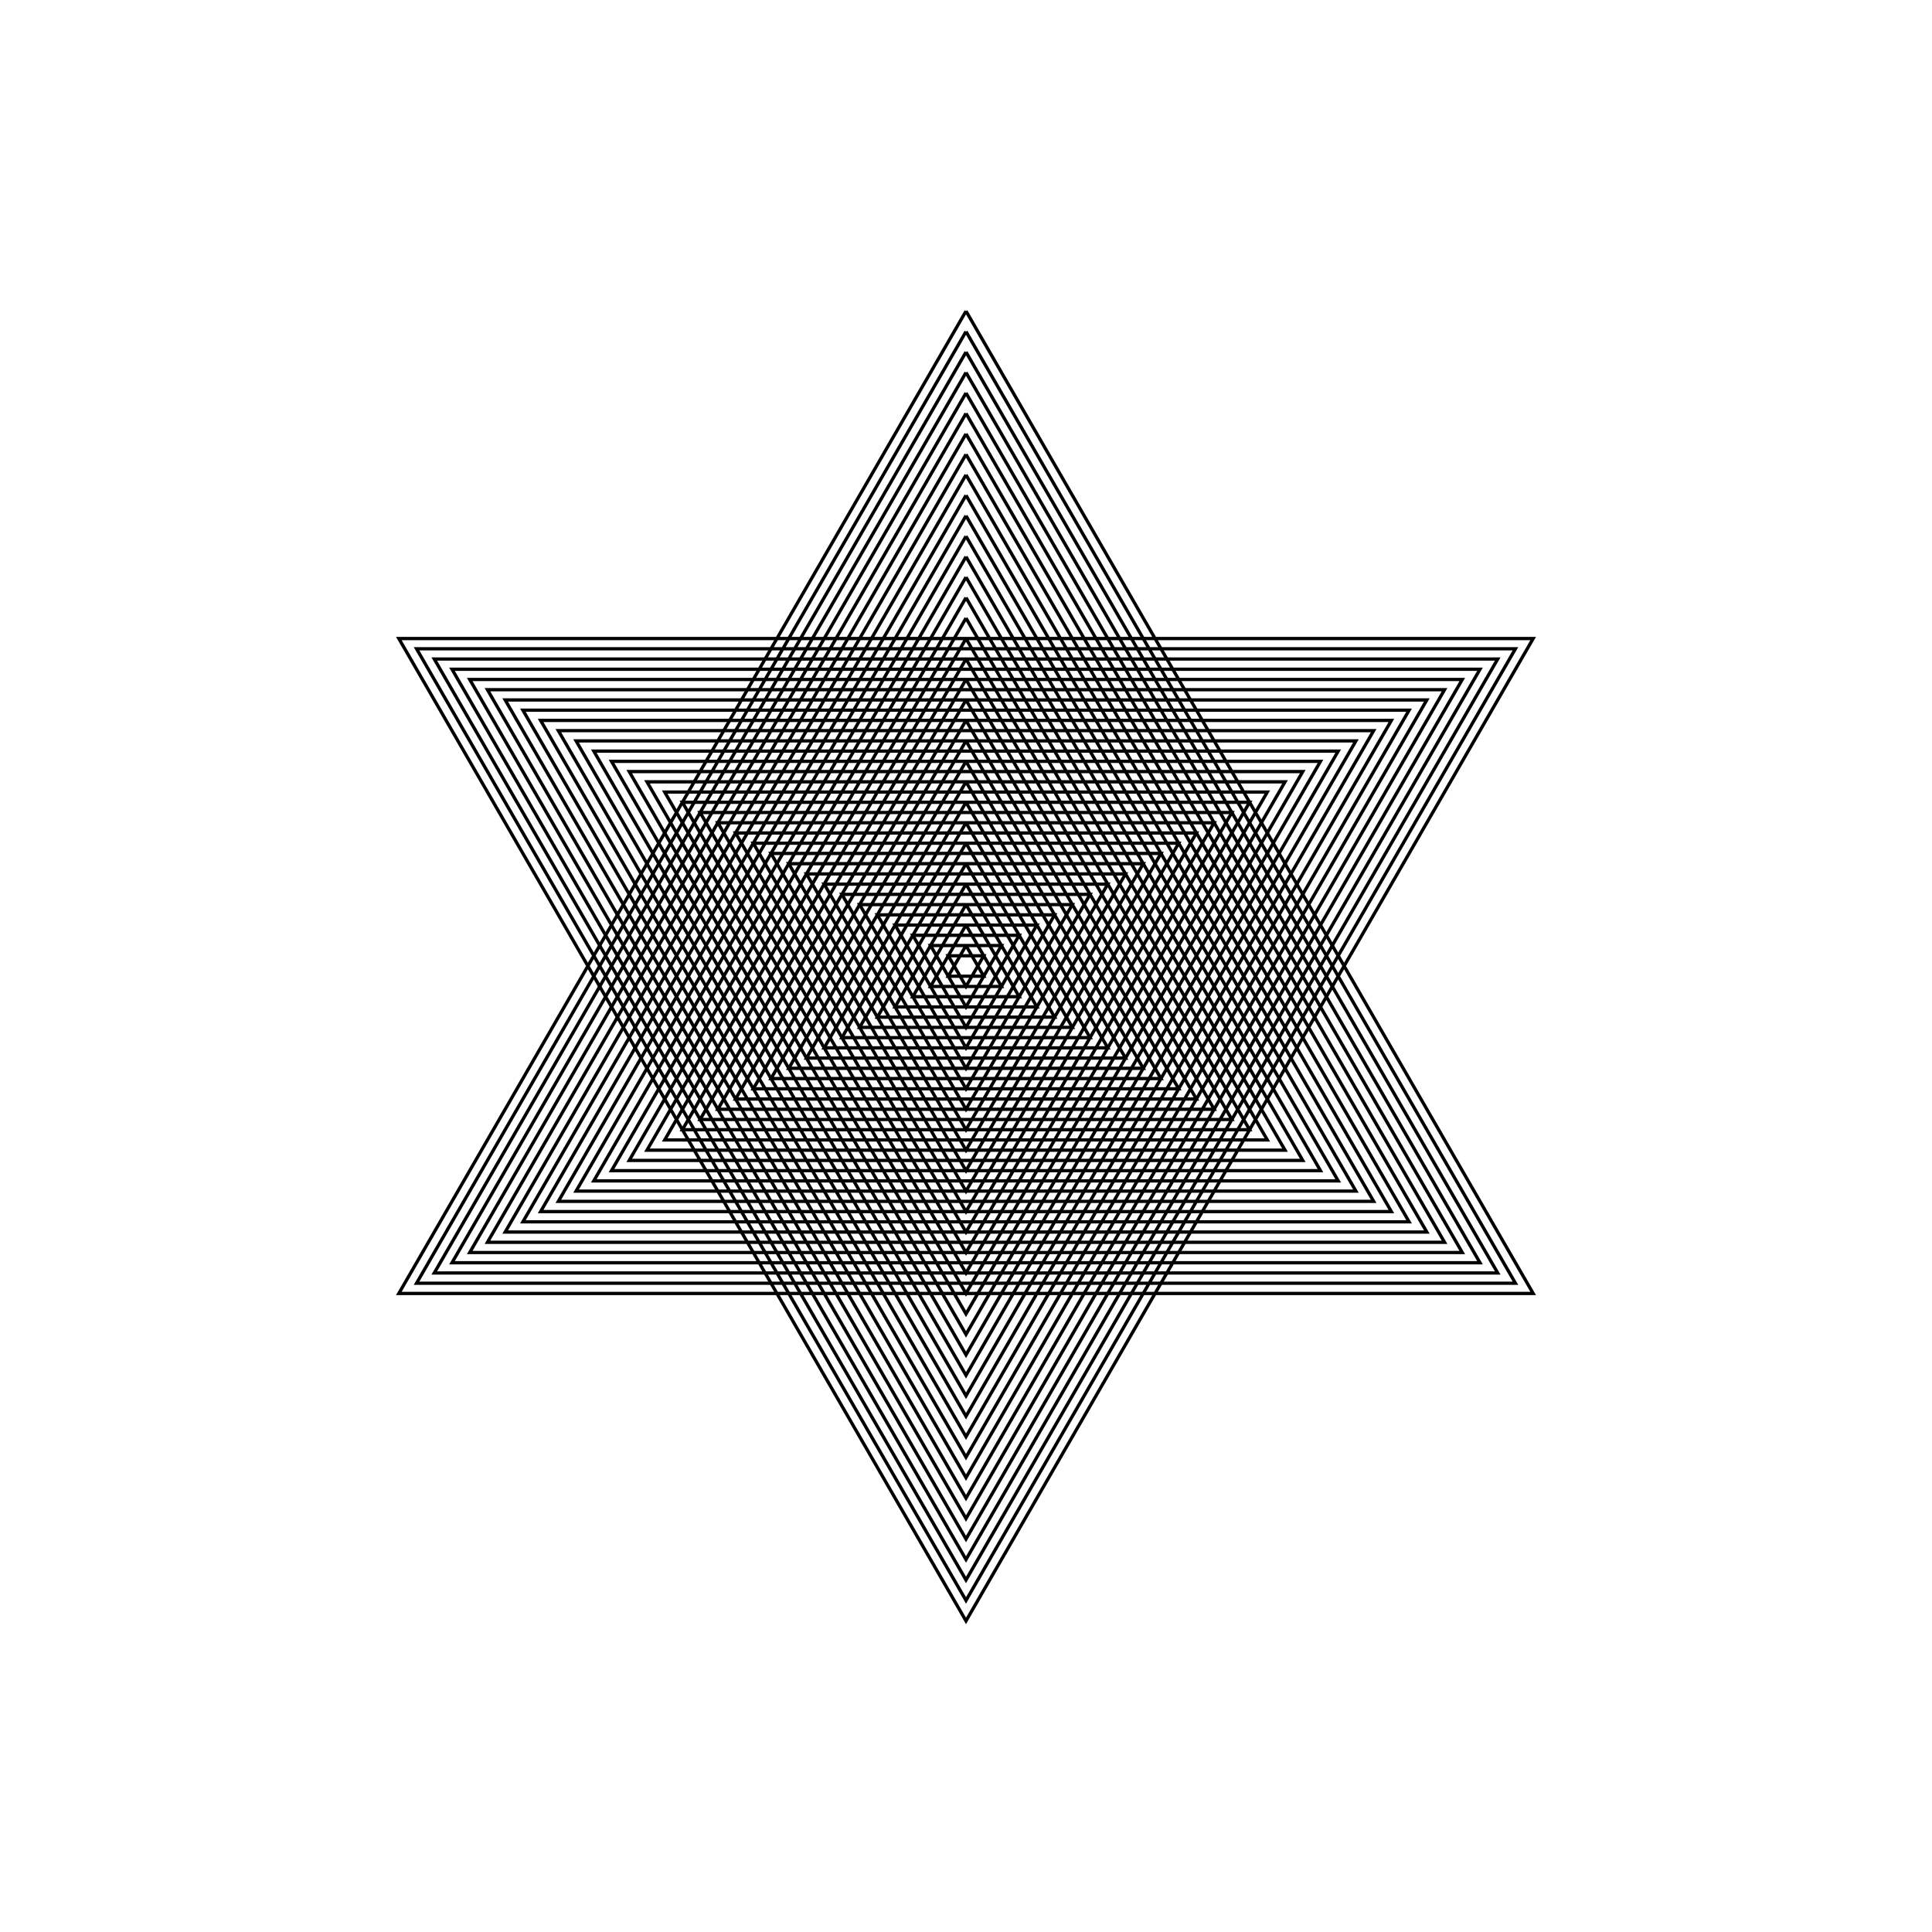 <ns0:svg xmlns:ns0="http://www.w3.org/2000/svg" width="590" xmlns="http://www.w3.org/2000/svg" height="590"><defs/><g id="canvas" transform="matrix(1,0,0,-1,0,590) translate(295,295)"><g id="stargroup"><path style="stroke:black; fill:none" d="M0,6.25 L5.413,-3.125 L-5.413,-3.125 L0,6.25 M5.413,3.125 L0,-6.25 L-5.413,3.125 Z"/><path style="stroke:black; fill:none" d="M0,12.5 L10.825,-6.25 L-10.825,-6.25 L0,12.5 M10.825,6.25 L0,-12.5 L-10.825,6.25 Z"/><path style="stroke:black; fill:none" d="M0,18.75 L16.238,-9.375 L-16.238,-9.375 L0,18.75 M16.238,9.375 L0,-18.75 L-16.238,9.375 Z"/><path style="stroke:black; fill:none" d="M0,25 L21.651,-12.5 L-21.651,-12.5 L0,25 M21.651,12.5 L0,-25 L-21.651,12.5 Z"/><path style="stroke:black; fill:none" d="M0,31.25 L27.063,-15.625 L-27.063,-15.625 L0,31.25 M27.063,15.625 L0,-31.25 L-27.063,15.625 Z"/><path style="stroke:black; fill:none" d="M0,37.5 L32.476,-18.75 L-32.476,-18.75 L0,37.5 M32.476,18.75 L0,-37.5 L-32.476,18.75 Z"/><path style="stroke:black; fill:none" d="M0,43.75 L37.889,-21.875 L-37.889,-21.875 L0,43.75 M37.889,21.875 L0,-43.75 L-37.889,21.875 Z"/><path style="stroke:black; fill:none" d="M0,50 L43.301,-25 L-43.301,-25 L0,50 M43.301,25 L0,-50 L-43.301,25 Z"/><path style="stroke:black; fill:none" d="M0,56.25 L48.714,-28.125 L-48.714,-28.125 L0,56.25 M48.714,28.125 L0,-56.25 L-48.714,28.125 Z"/><path style="stroke:black; fill:none" d="M0,62.5 L54.127,-31.25 L-54.127,-31.25 L0,62.5 M54.127,31.25 L0,-62.5 L-54.127,31.25 Z"/><path style="stroke:black; fill:none" d="M0,68.75 L59.539,-34.375 L-59.539,-34.375 L0,68.75 M59.539,34.375 L0,-68.75 L-59.539,34.375 Z"/><path style="stroke:black; fill:none" d="M0,75 L64.952,-37.5 L-64.952,-37.5 L0,75 M64.952,37.5 L0,-75 L-64.952,37.5 Z"/><path style="stroke:black; fill:none" d="M0,81.25 L70.365,-40.625 L-70.365,-40.625 L0,81.25 M70.365,40.625 L0,-81.25 L-70.365,40.625 Z"/><path style="stroke:black; fill:none" d="M0,87.5 L75.777,-43.75 L-75.777,-43.75 L0,87.5 M75.777,43.75 L0,-87.5 L-75.777,43.75 Z"/><path style="stroke:black; fill:none" d="M0,93.75 L81.19,-46.875 L-81.19,-46.875 L0,93.75 M81.19,46.875 L0,-93.75 L-81.19,46.875 Z"/><path style="stroke:black; fill:none" d="M0,100 L86.603,-50 L-86.603,-50 L0,100 M86.603,50 L0,-100 L-86.603,50 Z"/><path style="stroke:black; fill:none" d="M0,106.25 L92.015,-53.125 L-92.015,-53.125 L0,106.25 M92.015,53.125 L0,-106.25 L-92.015,53.125 Z"/><path style="stroke:black; fill:none" d="M0,112.5 L97.428,-56.25 L-97.428,-56.25 L0,112.5 M97.428,56.25 L0,-112.5 L-97.428,56.25 Z"/><path style="stroke:black; fill:none" d="M0,118.75 L102.841,-59.375 L-102.841,-59.375 L0,118.75 M102.841,59.375 L0,-118.75 L-102.841,59.375 Z"/><path style="stroke:black; fill:none" d="M0,125 L108.253,-62.5 L-108.253,-62.5 L0,125 M108.253,62.5 L0,-125 L-108.253,62.5 Z"/><path style="stroke:black; fill:none" d="M0,131.25 L113.666,-65.625 L-113.666,-65.625 L0,131.25 M113.666,65.625 L0,-131.25 L-113.666,65.625 Z"/><path style="stroke:black; fill:none" d="M0,137.5 L119.078,-68.75 L-119.078,-68.75 L0,137.5 M119.078,68.75 L0,-137.5 L-119.078,68.75 Z"/><path style="stroke:black; fill:none" d="M0,143.75 L124.491,-71.875 L-124.491,-71.875 L0,143.75 M124.491,71.875 L0,-143.75 L-124.491,71.875 Z"/><path style="stroke:black; fill:none" d="M0,150 L129.904,-75 L-129.904,-75 L0,150 M129.904,75 L0,-150 L-129.904,75 Z"/><path style="stroke:black; fill:none" d="M0,156.25 L135.316,-78.125 L-135.316,-78.125 L0,156.25 M135.316,78.125 L0,-156.25 L-135.316,78.125 Z"/><path style="stroke:black; fill:none" d="M0,162.5 L140.729,-81.25 L-140.729,-81.25 L0,162.5 M140.729,81.25 L0,-162.5 L-140.729,81.25 Z"/><path style="stroke:black; fill:none" d="M0,168.75 L146.142,-84.375 L-146.142,-84.375 L0,168.75 M146.142,84.375 L0,-168.75 L-146.142,84.375 Z"/><path style="stroke:black; fill:none" d="M0,175 L151.554,-87.5 L-151.554,-87.5 L0,175 M151.554,87.5 L0,-175 L-151.554,87.5 Z"/><path style="stroke:black; fill:none" d="M0,181.25 L156.967,-90.625 L-156.967,-90.625 L0,181.25 M156.967,90.625 L0,-181.25 L-156.967,90.625 Z"/><path style="stroke:black; fill:none" d="M0,187.5 L162.38,-93.75 L-162.38,-93.75 L0,187.5 M162.38,93.75 L0,-187.5 L-162.38,93.75 Z"/><path style="stroke:black; fill:none" d="M0,193.75 L167.792,-96.875 L-167.792,-96.875 L0,193.75 M167.792,96.875 L0,-193.75 L-167.792,96.875 Z"/><path style="stroke:black; fill:none" d="M0,200 L173.205,-100 L-173.205,-100 L0,200 M173.205,100 L0,-200 L-173.205,100 Z"/></g></g></ns0:svg>
